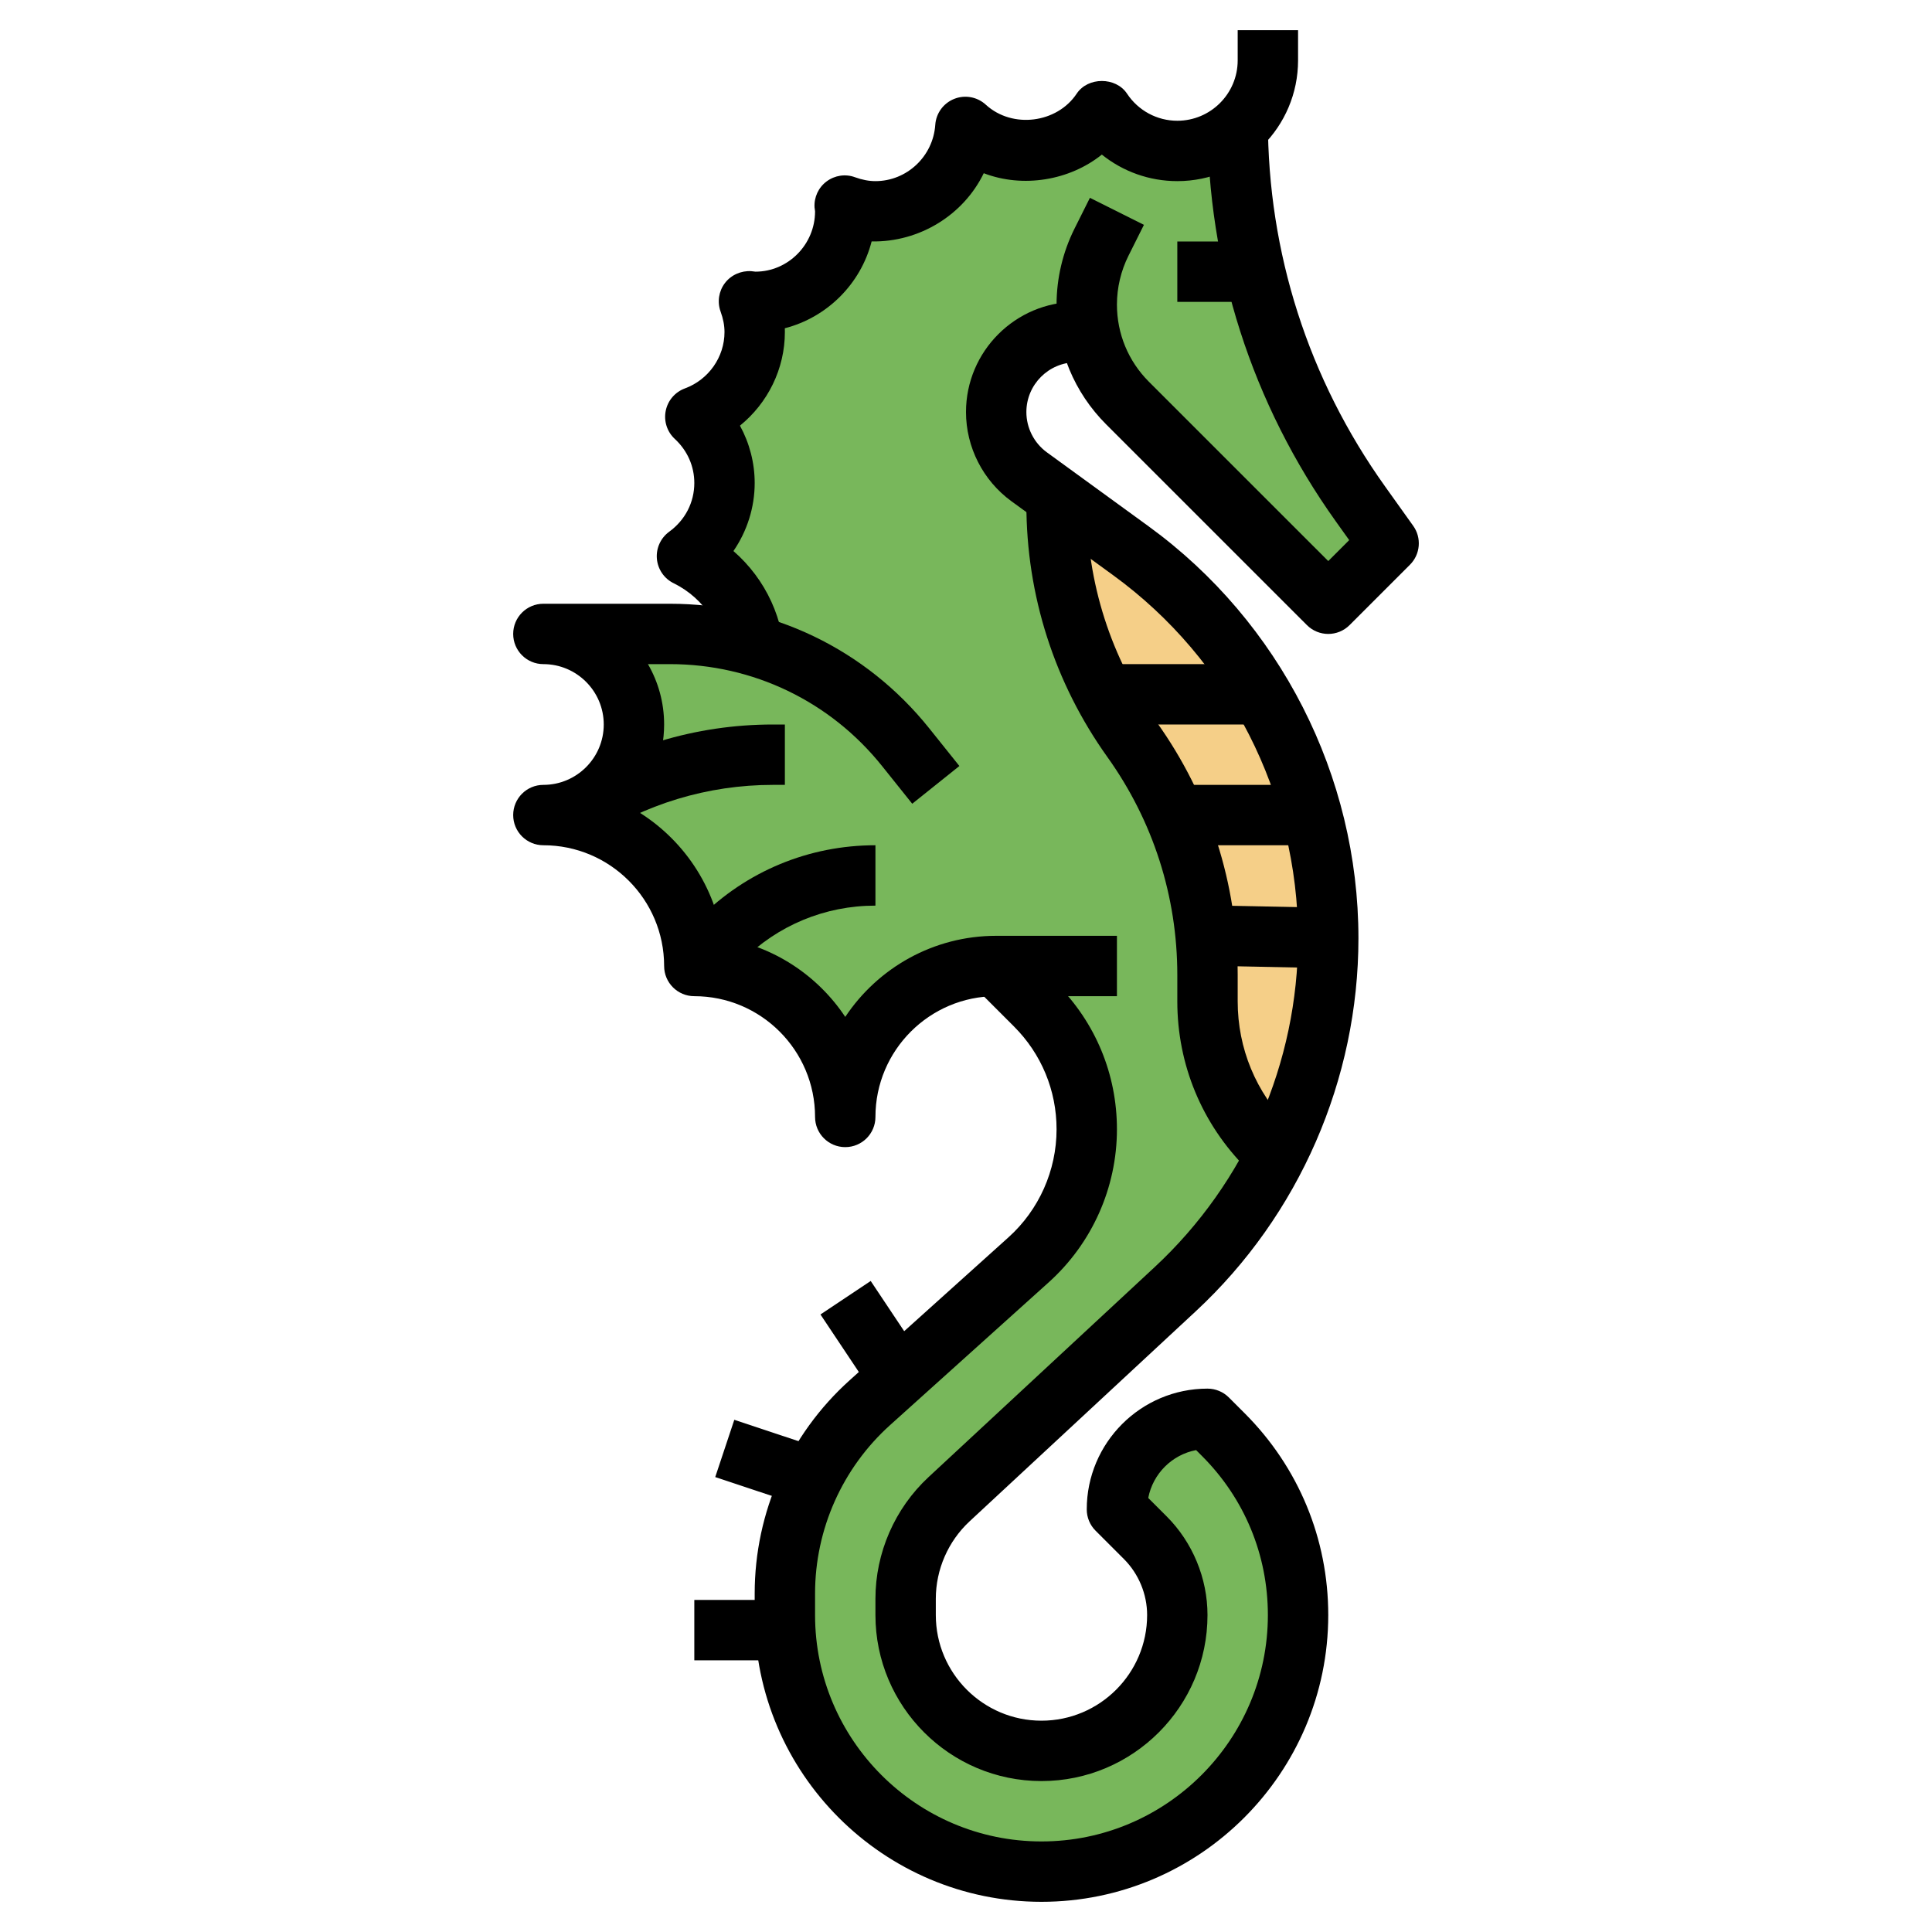 <svg id="Layer_3" enable-background="new 0 0 64 64" height="512" viewBox="0 0 64 64" width="512" xmlns="http://www.w3.org/2000/svg"><g><g><path d="m24.953 21.388c-.888-.255-1.816-.388-2.759-.388h-4.194c1.657 0 3 1.343 3 3s-1.343 3-3 3c2.761 0 5 2.239 5 5 2.761 0 5 2.239 5 5 0-2.761 2.239-5 5-5l1.296 1.296c1.091 1.091 1.704 2.571 1.704 4.113 0 1.649-.7 3.22-1.926 4.324l-5.261 4.735c-1.79 1.612-2.813 3.908-2.813 6.318v.714c0 4.694 3.806 8.5 8.5 8.5 4.694 0 8.5-3.806 8.5-8.5 0-2.241-.89-4.39-2.475-5.975l-.525-.525c-1.657 0-3 1.343-3 3l.939.939c.679.679 1.061 1.601 1.061 2.561 0 2.485-2.015 4.5-4.5 4.5-2.485 0-4.5-2.015-4.5-4.5v-.538c0-1.251.521-2.446 1.438-3.298l7.491-6.956c3.234-3.002 5.071-7.215 5.071-11.628 0-5.077-2.429-9.847-6.535-12.833l-3.374-2.454c-.685-.498-1.091-1.295-1.091-2.143 0-1.464 1.187-2.65 2.65-2.65h.44c.178.884.613 1.704 1.26 2.351l6.65 6.649 2-2-.931-1.304c-2.601-3.641-4.019-7.991-4.067-12.461-.531.476-1.233.765-2.002.765-1.045 0-1.963-.535-2.5-1.345-.537.81-1.455 1.345-2.5 1.345-.781 0-1.487-.306-2.021-.796-.107 1.56-1.392 2.796-2.979 2.796-.36 0-.7-.074-1.019-.19.004.064.019.125.019.19 0 1.657-1.343 3-3 3-.065 0-.126-.015-.19-.019.116.319.19.659.19 1.019 0 1.292-.821 2.384-1.967 2.806.591.548.967 1.324.967 2.194 0 .999-.493 1.877-1.244 2.422 1.159.57 2.008 1.675 2.202 2.998" fill="#78b75b"/></g><g><path d="m37.465 18.247-2.465-1.792v.244c0 2.797.874 5.525 2.5 7.801s2.5 5.004 2.5 7.801v.87c0 1.811.719 3.548 2 4.828l.241.299c1.133-2.214 1.759-4.678 1.759-7.218 0-5.076-2.429-9.847-6.535-12.833z" fill="#f5cf88"/></g><g><path d="m26 22h-2c0-1.142-.646-2.169-1.685-2.68-.315-.154-.525-.463-.555-.811-.03-.35.125-.688.408-.895.529-.385.832-.972.832-1.614 0-.556-.229-1.074-.647-1.461-.255-.236-.369-.589-.3-.93.068-.341.309-.622.635-.742.785-.289 1.312-1.039 1.312-1.867 0-.216-.042-.438-.13-.68-.115-.319-.061-.675.145-.945s.539-.413.872-.392c.021.002.118.013.139.016h.001c1.077 0 1.973-.896 1.973-1.999-.003-.025-.016-.103-.017-.128-.021-.337.129-.661.399-.862.271-.202.625-.256.94-.139.24.087.461.129.678.129 1.04 0 1.91-.819 1.982-1.864.026-.384.27-.718.627-.86.356-.143.764-.068 1.047.192.883.809 2.364.61 3.011-.366.37-.559 1.297-.559 1.667 0 .372.562.995.898 1.666.898 1.103 0 2-.897 2-2v-1h2v1c0 2.206-1.794 4-4 4-.923 0-1.8-.316-2.5-.879-1.068.858-2.614 1.115-3.912.617-.667 1.378-2.123 2.288-3.714 2.26-.362 1.405-1.471 2.514-2.876 2.876.001.042.002.084.002.126 0 1.219-.567 2.354-1.488 3.1.317.58.488 1.234.488 1.9 0 .811-.252 1.596-.704 2.254 1.073.933 1.704 2.282 1.704 3.746z"/></g><g><path d="m44 21c-.256 0-.512-.098-.707-.293l-6.649-6.648c-1.06-1.06-1.644-2.47-1.644-3.97 0-.867.205-1.734.592-2.51l.513-1.026 1.789.895-.513 1.026c-.249.499-.381 1.057-.381 1.615 0 .966.376 1.873 1.058 2.556l5.942 5.941.694-.694-.439-.614c-2.784-3.898-4.255-8.489-4.255-13.278h2c0 4.37 1.343 8.559 3.883 12.115l.931 1.304c.284.397.239.942-.107 1.288l-2 2c-.195.195-.451.293-.707.293z"/></g><g><path d="m34.5 63c-5.238 0-9.5-4.262-9.5-9.5v-.715c0-2.689 1.146-5.263 3.145-7.061l5.26-4.734c1.014-.912 1.595-2.218 1.595-3.581 0-1.287-.501-2.496-1.411-3.406l-1.296-1.296 1.414-1.414 1.296 1.296c1.288 1.287 1.997 2.999 1.997 4.82 0 1.93-.823 3.776-2.257 5.067l-5.26 4.734c-1.578 1.421-2.483 3.452-2.483 5.575v.715c0 4.136 3.364 7.5 7.5 7.5s7.5-3.364 7.5-7.5c0-1.99-.775-3.861-2.182-5.268l-.196-.196c-.8.153-1.432.785-1.585 1.586l.61.61c.86.86 1.353 2.051 1.353 3.268 0 3.032-2.467 5.5-5.5 5.5s-5.5-2.468-5.5-5.5v-.538c0-1.523.641-2.992 1.757-4.029l7.491-6.957c3.02-2.804 4.752-6.775 4.752-10.896 0-4.74-2.289-9.235-6.124-12.024l-3.373-2.453c-.941-.686-1.503-1.79-1.503-2.953 0-2.013 1.638-3.65 3.65-3.65h.35v2h-.35c-.91 0-1.65.74-1.65 1.65 0 .526.254 1.025.68 1.335l3.373 2.453c4.35 3.165 6.947 8.264 6.947 13.642 0 4.675-1.965 9.181-5.391 12.36l-7.491 6.957c-.71.661-1.118 1.595-1.118 2.565v.538c0 1.93 1.57 3.5 3.5 3.5s3.5-1.57 3.5-3.5c0-.69-.28-1.366-.768-1.854l-.939-.939c-.188-.187-.293-.441-.293-.707 0-2.206 1.794-4 4-4 .265 0 .52.105.708.293l.525.525c1.784 1.785 2.767 4.158 2.767 6.682 0 5.238-4.262 9.5-9.5 9.5z"/></g><g><path d="m28 38c-.552 0-1-.447-1-1 0-2.206-1.794-4-4-4-.552 0-1-.447-1-1 0-2.206-1.794-4-4-4-.552 0-1-.447-1-1s.448-1 1-1c1.103 0 2-.897 2-2s-.897-2-2-2c-.552 0-1-.447-1-1s.448-1 1-1h4.194c3.359 0 6.49 1.505 8.589 4.128l.998 1.247-1.562 1.25-.998-1.247c-1.717-2.147-4.279-3.378-7.027-3.378h-.73c.341.589.536 1.272.536 2 0 1.064-.417 2.032-1.098 2.75 1.587.881 2.736 2.461 3.026 4.321 1.696.265 3.159 1.242 4.072 2.615 1.076-1.618 2.916-2.686 5-2.686h4v2h-4c-2.206 0-4 1.794-4 4 0 .553-.448 1-1 1z"/></g><g><path d="m23.707 32.707-1.414-1.414.879-.879c1.556-1.557 3.626-2.414 5.828-2.414v2c-1.668 0-3.235.649-4.414 1.828z"/></g><g><path d="m19.555 27.832-1.109-1.664c2.127-1.418 4.603-2.168 7.159-2.168h.395v2h-.395c-2.16 0-4.252.634-6.05 1.832z"/></g><g><path d="m37 22h5v2h-5z"/></g><g><path d="m39 26h5v2h-5z"/></g><g><path d="m41 29.04h2v4.001h-2z" transform="matrix(.02 -1 1 .02 10.126 72.41)"/></g><g><path d="m23 53h3v2h-3z"/></g><g><path d="m24.5 46.919h1.999v3.162h-1.999z" transform="matrix(.316 -.949 .949 .316 -28.575 57.354)"/></g><g><path d="m28 42.697h2v3.606h-2z" transform="matrix(.832 -.555 .555 .832 -19.814 23.56)"/></g><g><path d="m39 8h2v2h-2z"/></g><g><path d="m41.293 38.707c-1.479-1.478-2.293-3.443-2.293-5.535v-.871c0-2.604-.8-5.101-2.314-7.22-1.757-2.46-2.686-5.358-2.686-8.382v-.699h2v.699c0 2.604.8 5.101 2.314 7.22 1.757 2.46 2.686 5.358 2.686 8.382v.871c0 1.557.606 3.021 1.707 4.121z"/></g></g></svg>